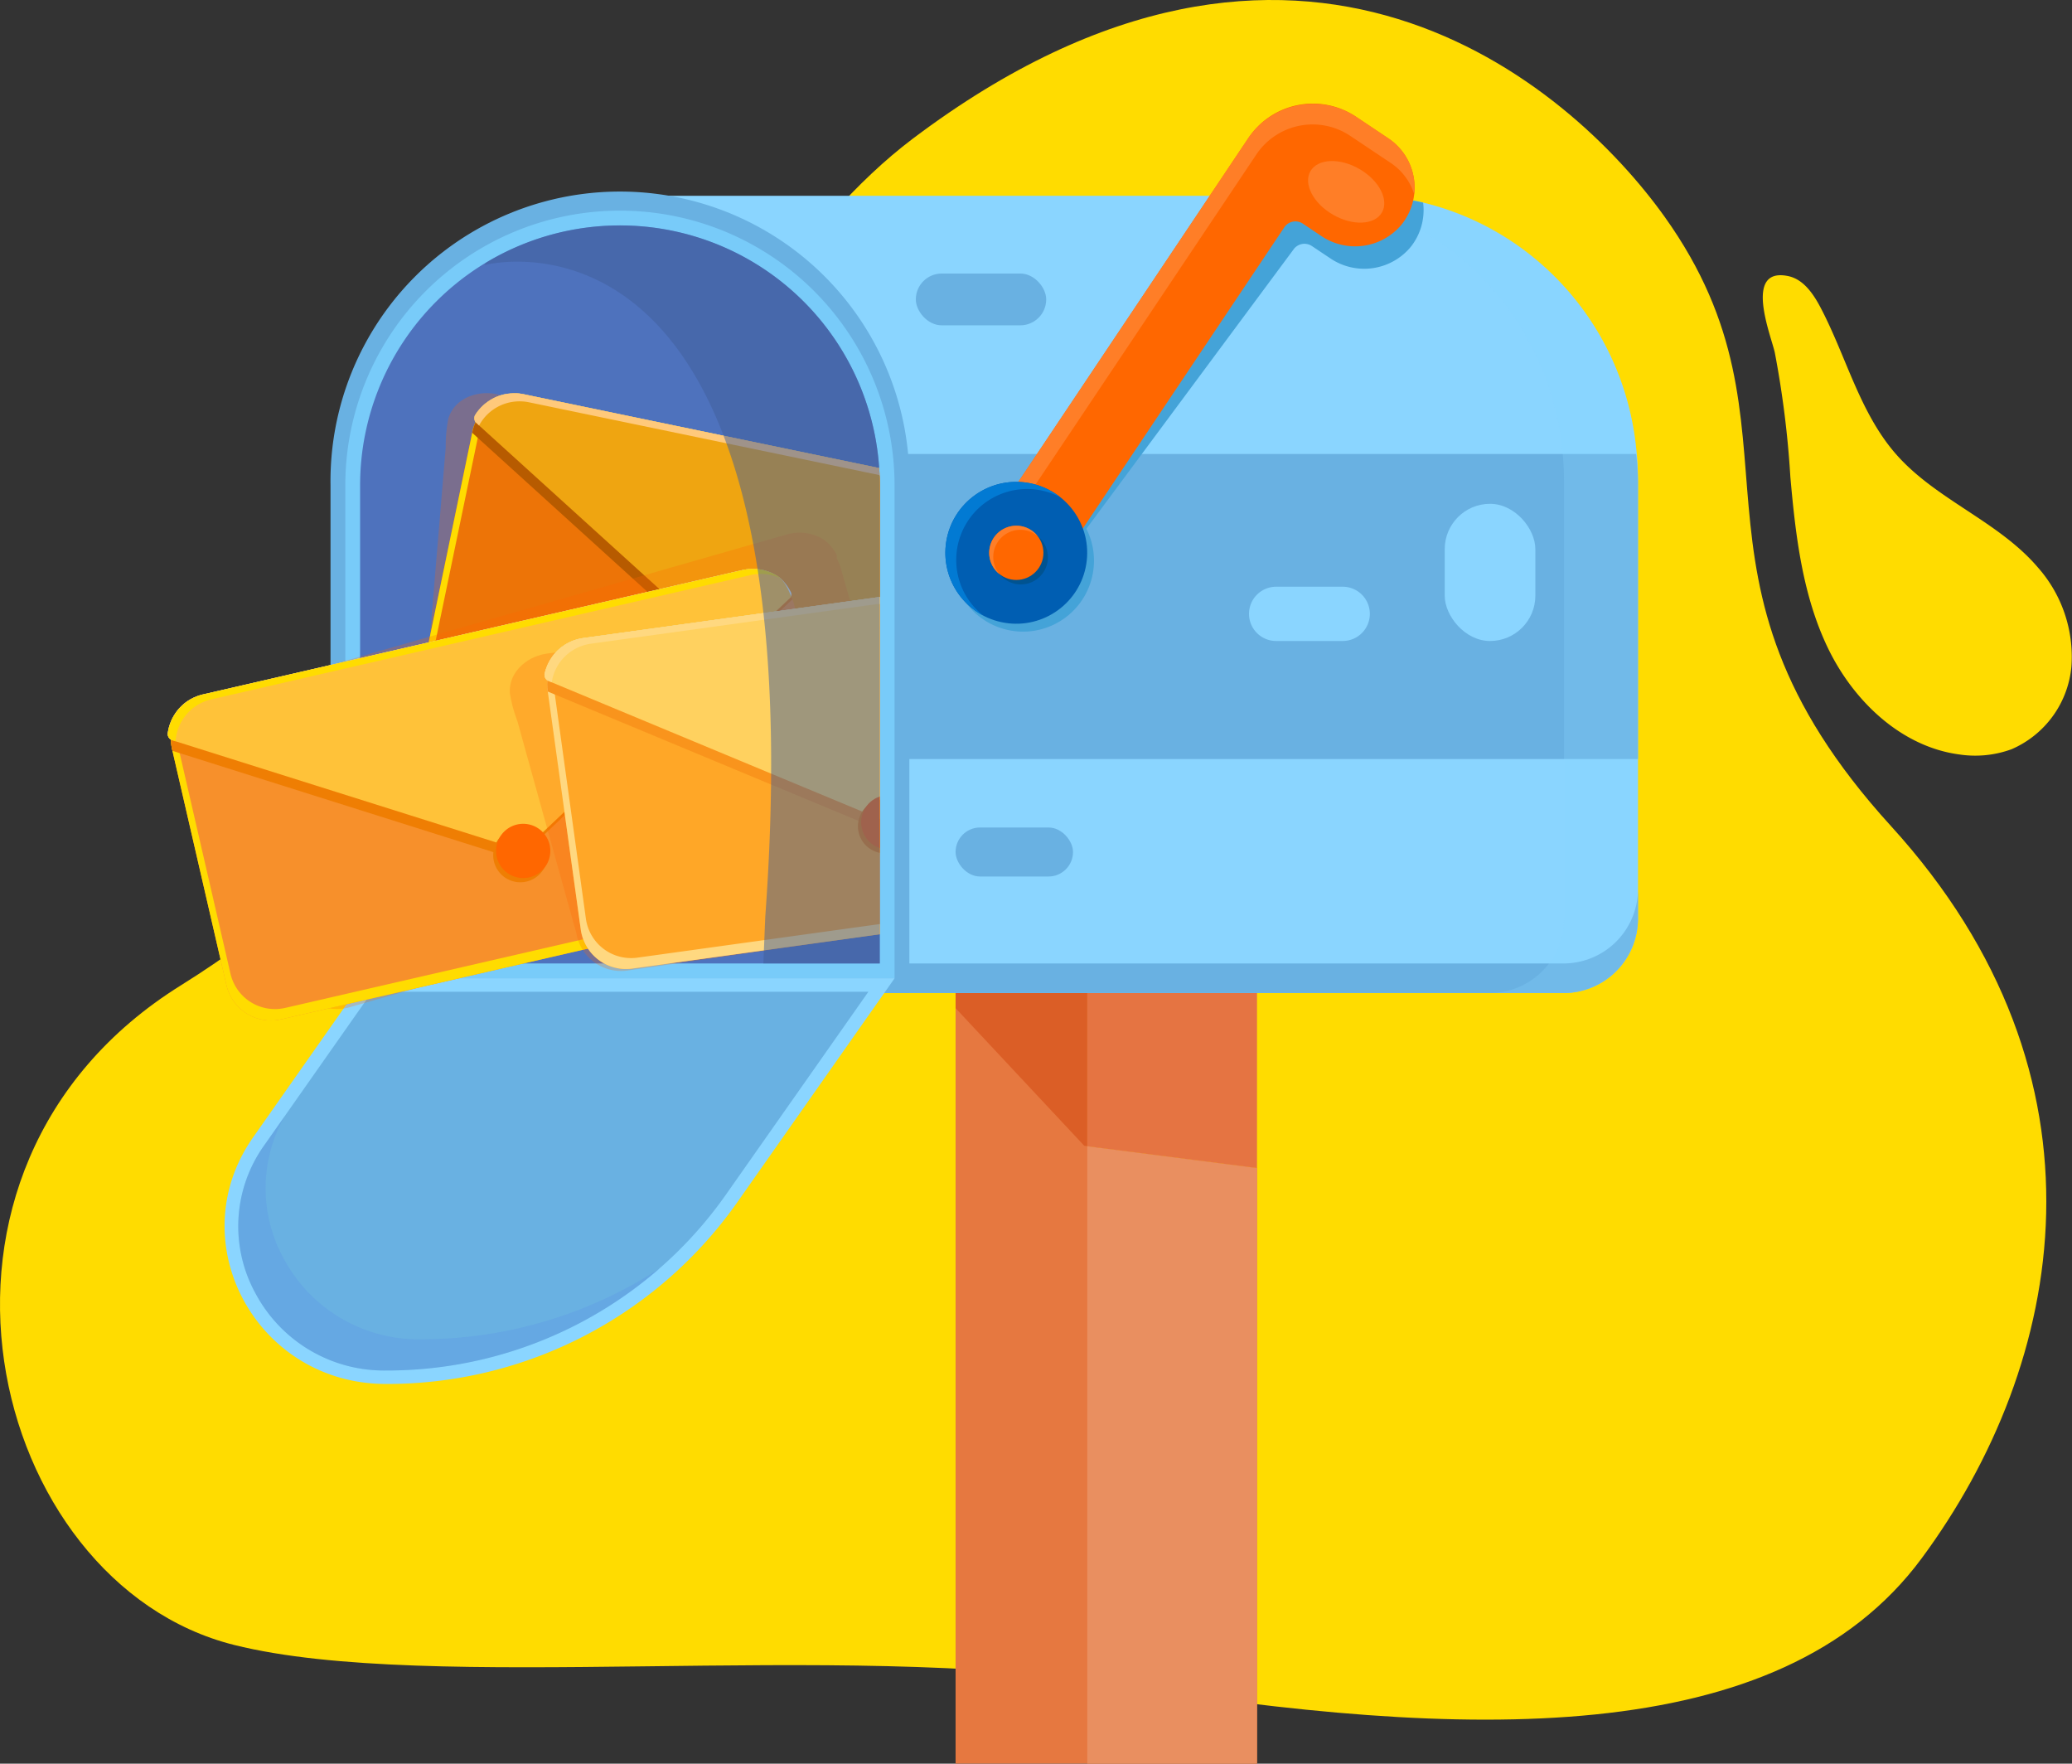 <svg xmlns="http://www.w3.org/2000/svg" xmlns:xlink="http://www.w3.org/1999/xlink" width="199.721" height="169.972" viewBox="0 0 199.721 169.972">
  <rect x="0" y="0" width="199.721" height="169.972" fill="#333333" stroke="none"/>
  <defs>
    <clipPath id="clip-path">
      <path id="Path_534" data-name="Path 534" d="M154.618,163.8v-54.06c0-13.81,36.072-26.677,49.882-26.677a25.073,25.073,0,0,1,25.045,25.045v54.06Z" transform="translate(-154.618 -83.064)" fill="none"/>
    </clipPath>
  </defs>
  <g id="Group_505" data-name="Group 505" transform="translate(-130.178 -29.286)">
    <path id="Path_489" data-name="Path 489" d="M218.18,42.637c-21.776,16.411-34.257,59-70.567,81.61-28.55,17.776-18.584,57.639,5.118,63.564,19,4.751,58.123-.5,84.842,3.771,33.667,5.387,64.1,6.464,77.839-12.12,13.857-18.748,19.123-46.326-2.963-70.567-22.306-24.482-7-37.977-21.816-58.716C281.513,37.412,255.349,14.626,218.18,42.637Z" transform="translate(0 0)" fill="#ffdc00"/>
    <g id="Group_504" data-name="Group 504" transform="translate(140.052 39.27)">
      <g id="Group_503" data-name="Group 503" transform="translate(0)">
        <g id="Group_502" data-name="Group 502">
          <path id="Path_490" data-name="Path 490" d="M387.221,264.1V321.5H358.165V234.4h12.692v27.593Z" transform="translate(-275.93 -161.516)" fill="#e67840"/>
          <path id="Path_491" data-name="Path 491" d="M405.945,304.8v57.408H389.581V302.7Z" transform="translate(-294.654 -202.22)" fill="#e98f60"/>
          <path id="Path_492" data-name="Path 492" d="M405.945,234.4v29.7l-16.364-2.1V234.4Z" transform="translate(-294.654 -161.516)" fill="#e57442"/>
          <path id="Path_493" data-name="Path 493" d="M370.857,234.4v27.593l-.29-.039-12.4-13.259V234.4Z" transform="translate(-275.93 -161.516)" fill="#db5e26"/>
          <path id="Path_494" data-name="Path 494" d="M337.167,103.492v42.03a7.179,7.179,0,0,1-7.037,7.309H212.568V103.492C212.568,88.31,224.416,76,239.035,76h71.657a25.569,25.569,0,0,1,5.764.654,27.152,27.152,0,0,1,20.538,23.7A27.6,27.6,0,0,1,337.167,103.492Z" transform="translate(-189.156 -67.114)" fill="#8ad5ff"/>
          <path id="Path_495" data-name="Path 495" d="M330.128,248.328H212.565v2.852H330.128a7.178,7.178,0,0,0,7.037-7.309v-2.852A7.178,7.178,0,0,1,330.128,248.328Z" transform="translate(-189.154 -165.462)" fill="#69b1e2"/>
          <path id="Path_496" data-name="Path 496" d="M415.013,140.6v26.382h-71.83v-29.4h71.659A26.38,26.38,0,0,1,415.013,140.6Z" transform="translate(-267.001 -103.814)" fill="#69b1e2"/>
          <path id="Path_497" data-name="Path 497" d="M471.232,100.36c-1.5-13.707-12.7-24.356-26.3-24.356H437.8c13.6,0,24.806,10.649,26.3,24.356a28.447,28.447,0,0,1,.171,3.132v42.031a7.178,7.178,0,0,1-7.038,7.309h7.13a7.178,7.178,0,0,0,7.037-7.309V103.492A28.455,28.455,0,0,0,471.232,100.36Z" transform="translate(-323.391 -67.114)" fill="#8ad5ff" opacity="0.25" style="mix-blend-mode: multiply;isolation: isolate"/>
          <circle id="Ellipse_243" data-name="Ellipse 243" cx="6.837" cy="6.837" r="6.837" transform="translate(80.522 49.148) rotate(-76.815)" fill="#44a3d8"/>
          <path id="Path_498" data-name="Path 498" d="M408.07,80.953A5.826,5.826,0,0,1,400.3,82l-1.732-1.156a1.291,1.291,0,0,0-1.793.355L373.089,113.13l-4.763-3.186L391.034,76h12.488a25.568,25.568,0,0,1,5.764.654A5.689,5.689,0,0,1,408.07,80.953Z" transform="translate(-281.986 -67.114)" fill="#44a3d8"/>
          <path id="Path_499" data-name="Path 499" d="M404.657,57.351l-3.121-2.088a7.474,7.474,0,0,0-10.369,2.056l-1.2,1.788-.991,1.482-22.8,34.076,6.371,4.262,22.078-33a1.293,1.293,0,0,1,1.793-.356l1.732,1.159a5.83,5.83,0,0,0,7.768-1.052A5.705,5.705,0,0,0,404.657,57.351Z" transform="translate(-280.708 -54)" fill="#ff6700"/>
          <path id="Path_500" data-name="Path 500" d="M389.217,63.017l.991-1.481,1.721-2.573a6.53,6.53,0,0,1,9.059-1.8l3.906,2.613a5.674,5.674,0,0,1,2.255,3.005,5.7,5.7,0,0,0-2.492-5.382l-3.046-2.038a7.565,7.565,0,0,0-10.495,2.081l-1.146,1.713-.991,1.482-22.8,34.076,1.263.845Z" transform="translate(-280.708 -54.052)" fill="#ff7e27"/>
          <circle id="Ellipse_244" data-name="Ellipse 244" cx="6.837" cy="6.837" r="6.837" transform="matrix(0.159, -0.987, 0.987, 0.159, 80.25, 48.953)" fill="#005eb2"/>
          <path id="Path_501" data-name="Path 501" d="M356.778,151.76a6.834,6.834,0,0,1,10.028-6.044,6.833,6.833,0,1,0-7.43,11.4A6.817,6.817,0,0,1,356.778,151.76Z" transform="translate(-274.48 -107.781)" fill="#027ad3"/>
          <circle id="Ellipse_245" data-name="Ellipse 245" cx="2.614" cy="2.614" r="2.614" transform="translate(85.907 41.112)" fill="#005391"/>
          <circle id="Ellipse_246" data-name="Ellipse 246" cx="2.614" cy="2.614" r="2.614" transform="translate(85.474 40.679)" fill="#ff6700"/>
          <path id="Path_502" data-name="Path 502" d="M366.575,157.7a2.613,2.613,0,0,1,4.255-2.034,2.613,2.613,0,1,0-3.675,3.675A2.6,2.6,0,0,1,366.575,157.7Z" transform="translate(-280.708 -114.009)" fill="#ff7e27"/>
          <path id="Path_503" data-name="Path 503" d="M209.035,152.832V103.9a27.9,27.9,0,1,1,55.794,0v48.931Z" transform="translate(-187.05 -67.114)" fill="#69b1e2"/>
          <path id="Rectangle_1477" data-name="Rectangle 1477" d="M26.471,0h0A26.471,26.471,0,0,1,52.942,26.471V73.976a0,0,0,0,1,0,0H0a0,0,0,0,1,0,0V26.471A26.471,26.471,0,0,1,26.471,0Z" transform="translate(23.411 10.316)" fill="#78cbf9"/>
          <path id="Path_504" data-name="Path 504" d="M266.183,108.108v46.083H216.094V108.108a25.044,25.044,0,0,1,50.089,0Z" transform="translate(-191.257 -71.323)" fill="#4e72bd"/>
          <line id="Line_1" data-name="Line 1" x2="50.088" transform="translate(24.837 82.798)" fill="#4e72bd"/>
          <path id="Path_505" data-name="Path 505" d="M197.278,262.647h51.066L233.09,284.364a41.245,41.245,0,0,1-33.775,17.381h0c-12.5,0-19.876-13.7-12.8-23.774Z" transform="translate(-171.987 -178.352)" fill="#8ad5ff"/>
          <path id="Path_506" data-name="Path 506" d="M201.261,302.363a14.027,14.027,0,0,1-12.565-7.416,13.414,13.414,0,0,1,.859-14.324l10.367-14.761h47.842l-13.824,19.683A39.9,39.9,0,0,1,201.261,302.363Z" transform="translate(-173.933 -180.268)" fill="#69b1e2"/>
          <path id="Path_507" data-name="Path 507" d="M204.587,317.045a14.712,14.712,0,0,1-13.179-7.778,14.02,14.02,0,0,1,.094-13.727l-1.946,2.771a13.414,13.414,0,0,0-.859,14.324,14.027,14.027,0,0,0,12.565,7.416,40.148,40.148,0,0,0,26.392-9.838A42.233,42.233,0,0,1,204.587,317.045Z" transform="translate(-173.933 -197.956)" fill="#598dea" opacity="0.25" style="mix-blend-mode: multiply;isolation: isolate"/>
          <g id="Group_501" data-name="Group 501" transform="translate(0 11.742)">
            <g id="Group_500" data-name="Group 500" clip-path="url(#clip-path)">
              <path id="Path_508" data-name="Path 508" d="M289.252,161.823l4.625-21.736c.02-.093.038-.18.051-.274.014-.126.022-.251.029-.377.008-.063.011-.206.011-.315a.452.452,0,0,0,.149-.366,4.394,4.394,0,0,0-.335-1.541c-.074-.135-.155-.265-.244-.4a4.037,4.037,0,0,0-.613-.711c-.115-.11-.238-.215-.363-.312a4.224,4.224,0,0,0-.715-.441,2.191,2.191,0,0,0-.285-.134,2.862,2.862,0,0,0-.331-.124,1.381,1.381,0,0,0-.157-.049,2.311,2.311,0,0,0-.3-.081l-52-11.775c-.118-.027-.238-.047-.35-.065a2.92,2.92,0,0,0-.342-.036,1.578,1.578,0,0,0-.181-.006.01.01,0,0,0-.014,0,1.453,1.453,0,0,0-.241,0,1.226,1.226,0,0,0-.235.01,1.011,1.011,0,0,0-.118.008,1.459,1.459,0,0,0-.164.019,1.578,1.578,0,0,0-.174.03c-.029,0-.053.009-.082.009-.085.023-.168.039-.253.061-.046.011-.085.023-.131.033l-.063.021c-.078.024-.157.055-.235.079l-.071.026c-.08.031-.16.068-.233.1a2.59,2.59,0,0,0-.245.126.4.4,0,0,0-.092.056,3.215,3.215,0,0,0-1.491,1.866,13.8,13.8,0,0,0-.251,2.783q-.176,2.081-.349,4.162-.2,2.454-.408,4.907t-.405,4.892q-.17,2.058-.34,4.116-.107,1.29-.213,2.579a3.937,3.937,0,0,1-.04.493,4.366,4.366,0,0,0,3.413,5.076l48.623,10.419c.118.027.231.045.343.064a2.19,2.19,0,0,0,.221.022,2.286,2.286,0,0,0,.316.023,4.25,4.25,0,0,0,.431-.007,3.145,3.145,0,0,0,.373-.041,4.349,4.349,0,0,0,1.11-.321,2.214,2.214,0,0,0,.227-.109,1.574,1.574,0,0,0,.265-.149c.084-.051.167-.1.246-.16a1.986,1.986,0,0,0,.236-.184,3.748,3.748,0,0,0,.429-.405c.057-.064.116-.134.173-.2,0-.013.011-.018.021-.03A3.862,3.862,0,0,0,289.252,161.823Z" transform="translate(-200.718 -106.91)" fill="#ff6700" opacity="0.25" style="mix-blend-mode: multiply;isolation: isolate"/>
              <g id="Group_497" data-name="Group 497" transform="translate(30.838 16.182)">
                <path id="Path_509" data-name="Path 509" d="M296.052,139.581l-4.736,22.808a4.248,4.248,0,0,1-.781,1.724c-.01.013-.018.018-.021.032-.058.068-.117.143-.175.211a3.961,3.961,0,0,1-.433.435,2.065,2.065,0,0,1-.238.2,3,3,0,0,1-.248.175,1.65,1.65,0,0,1-.267.163,2.2,2.2,0,0,1-.229.12,4.349,4.349,0,0,1-1.117.365,3.038,3.038,0,0,1-.375.053,4.044,4.044,0,0,1-.434.019,2.163,2.163,0,0,1-.317-.015,1.959,1.959,0,0,1-.222-.017c-.113-.016-.226-.032-.345-.057l-51.662-10.727a4.4,4.4,0,0,1-3.413-5.2l4.735-22.8c.02-.1.039-.189.067-.285l.01-.013a3.116,3.116,0,0,1,.227-.6c-.005-.008,0-.007,0-.014.013-.027.027-.06.04-.086a4.086,4.086,0,0,1,.415-.7c.061-.082.12-.157.187-.238s.133-.147.2-.221a4.5,4.5,0,0,1,.439-.4,4.224,4.224,0,0,1,.8-.5,4.361,4.361,0,0,1,2.819-.354l51.662,10.728a4.408,4.408,0,0,1,3.392,3.34c0,.007.006.008,0,.015a4.5,4.5,0,0,1,.1.792.575.575,0,0,1,0,.109,3.833,3.833,0,0,1-.027.657C296.091,139.393,296.073,139.484,296.052,139.581Z" transform="translate(-230.948 -123.38)" fill="#ed7407"/>
                <path id="Path_510" data-name="Path 510" d="M290.536,165.517c-.01.013-.018.018-.021.032-.058.068-.117.143-.175.211a3.959,3.959,0,0,1-.433.435,2.064,2.064,0,0,1-.238.2,3,3,0,0,1-.248.175c-.086.062-.175.109-.267.163a2.2,2.2,0,0,1-.229.12,4.348,4.348,0,0,1-1.117.365,3.041,3.041,0,0,1-.375.053,4.044,4.044,0,0,1-.434.019,2.165,2.165,0,0,1-.317-.015,1.959,1.959,0,0,1-.222-.017c-.113-.016-.226-.032-.345-.057l-51.662-10.727a4.4,4.4,0,0,1-3.413-5.2l4.735-22.8c.02-.1.039-.189.067-.285l.01-.013a3.116,3.116,0,0,1,.227-.6c-.005-.008,0-.007,0-.014.013-.027.027-.06.04-.086a4.086,4.086,0,0,1,.415-.7c.061-.082.12-.157.187-.238s.133-.147.2-.221a4.5,4.5,0,0,1,.439-.4c0,.007-.01.013-.013.027a4.093,4.093,0,0,0-.415.7,3.688,3.688,0,0,0-.269.7l-.01.013a2.057,2.057,0,0,0-.049.2l-4.752,22.885a4.4,4.4,0,0,0,3.413,5.2l51.662,10.728A4.386,4.386,0,0,0,290.536,165.517Z" transform="translate(-230.948 -124.784)" fill="#ffdc00"/>
                <path id="Path_511" data-name="Path 511" d="M303.693,137.92a.5.5,0,0,1-.343.512l-.53.18L272.3,148.974l-.454.154-2.021.687-1.936-1.757-.074-.066-23.906-21.684-.1-.095-.257-.236a.478.478,0,0,1-.076-.088c-.013-.01-.017-.025-.029-.035a.627.627,0,0,1-.084-.248c0-.019-.006-.037-.008-.056a.623.623,0,0,1,.03-.226c0-.014,0-.029.006-.042a.627.627,0,0,1,.057-.1c.01-.013.013-.027.021-.032.052-.077.1-.153.155-.223a.27.27,0,0,1,.051-.07c.059-.075.119-.15.185-.224s.142-.16.216-.232a.006.006,0,0,1,.008-.005c.075-.079.155-.15.236-.221a1.931,1.931,0,0,1,.191-.15,2.961,2.961,0,0,1,.349-.241.4.4,0,0,1,.092-.061,2.592,2.592,0,0,1,.247-.138c.073-.036.154-.077.234-.112l.071-.029c.079-.027.158-.062.237-.089l.063-.023c.046-.012.086-.026.132-.038.086-.026.17-.045.255-.071.03,0,.053-.01.083-.012a1.551,1.551,0,0,1,.175-.036,1.421,1.421,0,0,1,.165-.024,1.079,1.079,0,0,1,.119-.012,1.237,1.237,0,0,1,.237-.017,1.431,1.431,0,0,1,.242-.008.01.01,0,0,1,.014,0,1.6,1.6,0,0,1,.182,0,2.774,2.774,0,0,1,.344.028c.113.016.233.034.352.059l52.248,10.849a2.241,2.241,0,0,1,.3.076,1.2,1.2,0,0,1,.158.048,2.73,2.73,0,0,1,.332.12,2.166,2.166,0,0,1,.286.132,4.037,4.037,0,0,1,.717.44,4.733,4.733,0,0,1,.364.316,3.986,3.986,0,0,1,.614.725c.089.135.17.268.243.407A4.643,4.643,0,0,1,303.693,137.92Z" transform="translate(-238.342 -123.116)" fill="#dbeff6"/>
                <path id="Path_512" data-name="Path 512" d="M303.22,139.453l-31.151,10.579-.454.153-2.938,1-1.612-1.463-.2-.181-23.487-21.313-.539-.49.025-.119c.02-.1.039-.189.067-.285l.01-.013a3.116,3.116,0,0,1,.227-.6c-.005-.008,0-.007,0-.014.013-.027.027-.06.04-.086a4.086,4.086,0,0,1,.415-.7c.061-.082.12-.157.187-.238s.133-.147.2-.221a4.5,4.5,0,0,1,.439-.4,4.223,4.223,0,0,1,.8-.5,4.526,4.526,0,0,1,1.707.02L299.2,135.428a4.428,4.428,0,0,1,3.219,2.7c0,.007.006.008,0,.015a4.515,4.515,0,0,1,.1.792c.01.162.725-.087.713.078C303.234,139.109,303.232,139.361,303.22,139.453Z" transform="translate(-238.033 -123.934)" fill="#b75b00"/>
                <path id="Path_513" data-name="Path 513" d="M303.521,138.373l-.705.24L272.3,148.974l-.454.154-2.021.687-1.936-1.757-.074-.066-23.906-21.684-.1-.095-.257-.236a.478.478,0,0,1-.076-.088c-.013-.01-.017-.025-.029-.035a.633.633,0,0,1,0-.67c.01-.013.013-.027.021-.032.052-.077.1-.153.155-.223a.27.27,0,0,1,.051-.07c.059-.075.119-.15.185-.224s.142-.16.216-.232a.006.006,0,0,1,.008-.005c.075-.079.155-.15.236-.221a1.93,1.93,0,0,1,.191-.15,4.1,4.1,0,0,1,.349-.241c.1-.059.191-.113.289-.166s.2-.1.3-.142.206-.081.308-.118.212-.073.32-.1c.062-.017.13-.031.2-.046a1.551,1.551,0,0,1,.175-.036c.082-.012.165-.024.246-.029.015,0,.024-.01.038-.007a1.237,1.237,0,0,1,.237-.017,1.431,1.431,0,0,1,.242-.008.01.01,0,0,1,.014,0,1.6,1.6,0,0,1,.182,0,2.774,2.774,0,0,1,.344.028c.113.016.233.034.352.059l52.248,10.849a2.24,2.24,0,0,1,.3.076,1.2,1.2,0,0,1,.158.048,2.73,2.73,0,0,1,.332.12,2.166,2.166,0,0,1,.286.132,4.038,4.038,0,0,1,.717.44,4.733,4.733,0,0,1,.364.316,3.987,3.987,0,0,1,.614.725c.089.135.17.268.243.407A4.934,4.934,0,0,1,303.521,138.373Z" transform="translate(-238.337 -123.116)" fill="#efa511"/>
                <path id="Path_514" data-name="Path 514" d="M303.362,136.322a4.132,4.132,0,0,0-.967-.849,4.338,4.338,0,0,0-1.54-.647l-52.248-10.85a4.169,4.169,0,0,0-.732-.086,4.422,4.422,0,0,0-3.874,2c-.065.1-.131.213-.191.324l-.257-.236-.079-.075c-.005-.008,0-.007,0-.014s-.017-.025-.029-.035a.627.627,0,0,1-.084-.248c0-.019-.006-.037-.008-.056a.623.623,0,0,1,.03-.226c0-.014,0-.029.006-.042a.627.627,0,0,1,.057-.1c.01-.013.013-.027.021-.032.052-.077.1-.153.155-.223a.27.27,0,0,1,.051-.07c.059-.075.119-.15.185-.224s.142-.16.216-.232a.006.006,0,0,1,.008-.005c.075-.079.155-.15.236-.221a1.931,1.931,0,0,1,.191-.15,2.961,2.961,0,0,1,.349-.241.4.4,0,0,1,.092-.061c.066-.038.132-.075.2-.105a.256.256,0,0,1,.05-.033c.073-.036.154-.077.234-.112l.014,0c.018-.018.04-.021.057-.032.079-.027.158-.062.237-.089l.014,0c.017-.011.032-.015.049-.026.046-.012.086-.026.132-.038l.139-.037c.039-.014.077-.021.116-.034s.053-.01.083-.012a1.551,1.551,0,0,1,.175-.036,1.421,1.421,0,0,1,.165-.024.427.427,0,0,1,.081,0c.015,0,.024-.01.038-.007a1.237,1.237,0,0,1,.237-.017,1.431,1.431,0,0,1,.242-.008.01.01,0,0,1,.014,0,1.6,1.6,0,0,1,.182,0,2.774,2.774,0,0,1,.344.028c.113.016.233.034.352.059l52.248,10.849a2.241,2.241,0,0,1,.3.076,1.2,1.2,0,0,1,.158.048,2.73,2.73,0,0,1,.332.12,2.166,2.166,0,0,1,.286.132,4.037,4.037,0,0,1,.717.44,4.733,4.733,0,0,1,.364.316,4.238,4.238,0,0,1,.614.725C303.207,136.049,303.289,136.183,303.362,136.322Z" transform="translate(-238.342 -123.116)" fill="#ffc97b"/>
                <path id="Path_515" data-name="Path 515" d="M306.545,186.506a2.614,2.614,0,1,1-2.028-3.091A2.614,2.614,0,0,1,306.545,186.506Z" transform="translate(-272.919 -159.021)" fill="#ef7e03"/>
                <path id="Path_516" data-name="Path 516" d="M307.586,185.877a2.614,2.614,0,1,1-2.028-3.091A2.614,2.614,0,0,1,307.586,185.877Z" transform="translate(-273.54 -158.646)" fill="#ff6700"/>
              </g>
              <path id="Path_517" data-name="Path 517" d="M249.088,182.147l-6.408-22.4c-.027-.1-.053-.185-.087-.279q-.073-.184-.158-.361l0,0c-.023-.063-.09-.2-.142-.3a.5.5,0,0,0-.046-.413,4.64,4.64,0,0,0-1.036-1.261c-.129-.089-.264-.169-.4-.248a4,4,0,0,0-.88-.356c-.154-.045-.313-.081-.469-.11a4.055,4.055,0,0,0-.839-.057,2.185,2.185,0,0,0-.315.016,2.8,2.8,0,0,0-.349.048,1.266,1.266,0,0,0-.162.032,2.2,2.2,0,0,0-.3.071l-51.3,14.68c-.117.034-.231.074-.339.112a2.819,2.819,0,0,0-.317.135,1.569,1.569,0,0,0-.162.083.01.01,0,0,0-.014,0,1.4,1.4,0,0,0-.21.12,1.169,1.169,0,0,0-.2.124,1.044,1.044,0,0,0-.1.065,1.376,1.376,0,0,0-.135.1,1.773,1.773,0,0,0-.138.114c-.025.015-.042.034-.067.049-.063.063-.129.118-.193.181-.036.032-.064.063-.1.1-.017.019-.028.03-.045.05-.057.061-.112.128-.168.189l-.05.059c-.055.067-.107.142-.156.208a2.6,2.6,0,0,0-.155.237.4.4,0,0,0-.054.1,2.905,2.905,0,0,0-.2.375,1.979,1.979,0,0,0-.1.221c-.038.1-.076.2-.106.3a.007.007,0,0,0,0,.009c-.031.1-.061.2-.083.306s-.042.19-.059.284a.272.272,0,0,0-.013.085c-.013.085-.023.177-.034.269,0,.009,0,.023,0,.038a.625.625,0,0,0,0,.113c0,.014.012.026.015.04h0c.023.137,6.9,23.8,6.9,23.8a4.4,4.4,0,0,0,5.44,3.02l50.728-14.515c.117-.033.224-.072.332-.109a2.083,2.083,0,0,0,.2-.088,2.229,2.229,0,0,0,.288-.134,4.083,4.083,0,0,0,.375-.219,3.075,3.075,0,0,0,.307-.221,4.359,4.359,0,0,0,.82-.843,2.208,2.208,0,0,0,.147-.213,1.661,1.661,0,0,0,.161-.269,3.017,3.017,0,0,0,.138-.269,2.067,2.067,0,0,0,.118-.286,3.951,3.951,0,0,0,.181-.586c.02-.087.037-.181.057-.269a.079.079,0,0,1,0-.038A4.251,4.251,0,0,0,249.088,182.147Z" transform="translate(-171.522 -126.75)" fill="#ff6700" opacity="0.25" style="mix-blend-mode: multiply;isolation: isolate"/>
              <g id="Group_498" data-name="Group 498" transform="translate(6.283 33.096)">
                <path id="Path_518" data-name="Path 518" d="M231.081,168.855l5.231,22.7a4.252,4.252,0,0,1,.012,1.892.072.072,0,0,0-.006.038c-.024.086-.046.179-.071.265a3.892,3.892,0,0,1-.211.575,2.05,2.05,0,0,1-.133.28c-.045.091-.1.177-.152.262a1.625,1.625,0,0,1-.175.26,2.3,2.3,0,0,1-.158.2,4.359,4.359,0,0,1-.863.8,2.954,2.954,0,0,1-.318.205,3.988,3.988,0,0,1-.386.2,2.244,2.244,0,0,1-.295.119,1.982,1.982,0,0,1-.209.077c-.109.033-.219.065-.337.093L181.6,208.671a4.4,4.4,0,0,1-5.275-3.3l-5.229-22.693c-.023-.1-.043-.187-.059-.286l0-.015a3.082,3.082,0,0,1-.045-.641c-.008-.005,0-.007,0-.014,0-.03,0-.066,0-.095a4.1,4.1,0,0,1,.084-.81c.021-.1.044-.193.071-.294s.059-.189.088-.284a4.57,4.57,0,0,1,.233-.544,4.212,4.212,0,0,1,.513-.791,4.36,4.36,0,0,1,2.413-1.5l51.416-11.848a4.41,4.41,0,0,1,4.478,1.617c0,.007.008.006.01.013a4.509,4.509,0,0,1,.42.679.575.575,0,0,1,.045.1,3.861,3.861,0,0,1,.25.608C231.038,168.668,231.059,168.758,231.081,168.855Z" transform="translate(-170.656 -165.257)" fill="#f7902b"/>
                <path id="Path_519" data-name="Path 519" d="M236.324,214.473a.072.072,0,0,0-.006.038c-.024.086-.046.179-.071.265a3.892,3.892,0,0,1-.211.575,2.048,2.048,0,0,1-.133.28c-.045.091-.1.177-.152.262s-.114.173-.175.26a2.294,2.294,0,0,1-.158.2,4.359,4.359,0,0,1-.863.8,2.956,2.956,0,0,1-.318.205,3.981,3.981,0,0,1-.386.2,2.242,2.242,0,0,1-.295.119,1.982,1.982,0,0,1-.209.077c-.109.033-.219.065-.337.093L181.6,229.7a4.4,4.4,0,0,1-5.275-3.3L171.091,203.7c-.023-.1-.043-.187-.059-.286l0-.015a3.082,3.082,0,0,1-.045-.641c-.008-.005,0-.007,0-.014,0-.03,0-.066,0-.095a4.1,4.1,0,0,1,.084-.81c.021-.1.044-.193.071-.294s.059-.189.088-.284a4.567,4.567,0,0,1,.233-.544c0,.007,0,.015,0,.029a4.1,4.1,0,0,0-.084.81,3.669,3.669,0,0,0,.048.75l0,.015a1.918,1.918,0,0,0,.04.2l5.248,22.776a4.4,4.4,0,0,0,5.275,3.3L233.4,216.755A4.387,4.387,0,0,0,236.324,214.473Z" transform="translate(-170.656 -186.283)" fill="#ffdc00"/>
                <path id="Path_520" data-name="Path 520" d="M230.234,167.209a.5.5,0,0,1-.1.609l-.406.385-23.392,22.169-.348.329-1.549,1.469-2.494-.787-.095-.029-30.781-9.707-.134-.042-.332-.107a.445.445,0,0,1-.106-.048c-.015,0-.026-.016-.041-.02a.623.623,0,0,1-.18-.191c-.01-.016-.021-.03-.03-.047a.628.628,0,0,1-.067-.218c0-.015-.011-.026-.013-.041a.637.637,0,0,1,.011-.112c0-.015,0-.029.006-.038.016-.091.031-.183.048-.267a.264.264,0,0,1,.017-.084c.023-.093.045-.186.074-.281s.063-.2.1-.3a.007.007,0,0,1,.005-.009c.035-.1.078-.2.122-.3a1.905,1.905,0,0,1,.111-.216,2.891,2.891,0,0,1,.216-.364.412.412,0,0,1,.059-.094,2.687,2.687,0,0,1,.167-.229c.051-.063.108-.135.166-.2l.053-.056c.06-.058.118-.122.178-.18.017-.019.03-.029.047-.047.037-.031.067-.059.1-.09.067-.059.135-.111.2-.171.026-.013.044-.032.07-.045a1.624,1.624,0,0,1,.144-.106,1.38,1.38,0,0,1,.14-.091,1.017,1.017,0,0,1,.1-.06,1.187,1.187,0,0,1,.208-.114,1.424,1.424,0,0,1,.217-.108.01.01,0,0,1,.014,0,1.551,1.551,0,0,1,.166-.075,2.864,2.864,0,0,1,.324-.119c.109-.032.226-.067.344-.094l52-11.983a2.236,2.236,0,0,1,.3-.055,1.288,1.288,0,0,1,.163-.023,2.769,2.769,0,0,1,.351-.029,2.153,2.153,0,0,1,.315,0,4.031,4.031,0,0,1,.835.1c.155.038.311.082.463.135a3.994,3.994,0,0,1,.861.4c.137.086.267.173.391.268A4.644,4.644,0,0,1,230.234,167.209Z" transform="translate(-170.169 -164.984)" fill="#dbeff6"/>
                <path id="Path_521" data-name="Path 521" d="M230.871,169.187l-23.877,22.631-.349.329-2.252,2.136-2.075-.656-.26-.079L171.813,184l-.695-.221-.027-.118c-.023-.1-.043-.187-.059-.286l0-.015a3.082,3.082,0,0,1-.045-.641c-.008-.005,0-.007,0-.014,0-.029,0-.066,0-.095a4.1,4.1,0,0,1,.084-.81c.021-.1.044-.193.071-.294s.059-.189.088-.284a4.567,4.567,0,0,1,.233-.544,4.211,4.211,0,0,1,.513-.791,4.528,4.528,0,0,1,1.559-.7l52-11.983a4.428,4.428,0,0,1,4.053,1.108c0,.007.008.005.01.012a4.459,4.459,0,0,1,.42.679c.077.143.622-.383.68-.227C230.74,168.868,230.844,169.1,230.871,169.187Z" transform="translate(-170.656 -166.243)" fill="#ef7e03"/>
                <path id="Path_522" data-name="Path 522" d="M230.279,167.69l-.541.512-23.392,22.169L206,190.7l-1.549,1.469-2.494-.787-.095-.029-30.781-9.707-.134-.042-.332-.107a.445.445,0,0,1-.106-.048c-.015,0-.026-.016-.041-.02a.632.632,0,0,1-.279-.609c0-.015,0-.029.006-.038.016-.091.031-.183.048-.267a.264.264,0,0,1,.017-.084c.023-.093.045-.186.074-.281s.063-.2.1-.3a.007.007,0,0,1,.005-.009c.035-.1.078-.2.122-.3a1.905,1.905,0,0,1,.111-.216,3.88,3.88,0,0,1,.216-.364c.066-.1.126-.183.194-.271s.136-.171.212-.254.154-.16.231-.236.162-.154.248-.225c.049-.04.105-.083.161-.125a1.628,1.628,0,0,1,.144-.106c.07-.046.14-.091.212-.129.013-.01.018-.019.032-.022a1.187,1.187,0,0,1,.208-.114,1.425,1.425,0,0,1,.217-.108.01.01,0,0,1,.014,0,1.55,1.55,0,0,1,.166-.075,2.867,2.867,0,0,1,.324-.119c.109-.032.226-.067.344-.094l52-11.983a2.235,2.235,0,0,1,.3-.055,1.287,1.287,0,0,1,.163-.023,2.768,2.768,0,0,1,.351-.029,2.153,2.153,0,0,1,.315,0,4.031,4.031,0,0,1,.835.1c.155.038.311.082.463.135a3.993,3.993,0,0,1,.861.4c.137.086.267.173.391.268A4.93,4.93,0,0,1,230.279,167.69Z" transform="translate(-170.177 -164.984)" fill="#ffc239"/>
                <path id="Path_523" data-name="Path 523" d="M229.265,165.895a4.128,4.128,0,0,0-1.233-.367,4.346,4.346,0,0,0-1.67.055l-52,11.983a4.152,4.152,0,0,0-.7.227,4.421,4.421,0,0,0-2.684,3.436c-.016.121-.031.248-.038.374l-.332-.107-.1-.035c-.008-.005,0-.007,0-.014s-.026-.016-.041-.02a.623.623,0,0,1-.18-.191c-.01-.016-.021-.03-.03-.047a.628.628,0,0,1-.067-.218c0-.015-.011-.026-.013-.041a.637.637,0,0,1,.011-.112c0-.015,0-.029.006-.038.016-.091.031-.183.048-.267a.264.264,0,0,1,.017-.084c.023-.093.045-.186.074-.281s.063-.2.1-.3a.007.007,0,0,1,.005-.009c.035-.1.078-.2.122-.3a1.905,1.905,0,0,1,.111-.216,2.891,2.891,0,0,1,.216-.364.412.412,0,0,1,.059-.094c.044-.061.089-.123.135-.177a.243.243,0,0,1,.032-.051c.051-.063.108-.135.166-.2l.014,0c.009-.024.028-.036.039-.053.06-.058.118-.122.178-.18l.014,0c.01-.017.023-.027.034-.044.037-.031.067-.059.1-.09l.111-.091c.03-.029.061-.051.091-.08.026-.013.044-.032.07-.045a1.624,1.624,0,0,1,.144-.106,1.38,1.38,0,0,1,.14-.091.457.457,0,0,1,.072-.038c.013-.01.018-.019.032-.022a1.187,1.187,0,0,1,.208-.114,1.424,1.424,0,0,1,.217-.108.01.01,0,0,1,.014,0,1.551,1.551,0,0,1,.166-.075,2.864,2.864,0,0,1,.324-.119c.109-.032.226-.067.344-.094l52-11.983a2.236,2.236,0,0,1,.3-.055,1.288,1.288,0,0,1,.163-.023,2.769,2.769,0,0,1,.351-.029,2.153,2.153,0,0,1,.315,0,4.031,4.031,0,0,1,.835.1c.155.038.311.082.463.135a4.236,4.236,0,0,1,.861.4C229.011,165.712,229.14,165.8,229.265,165.895Z" transform="translate(-170.169 -164.984)" fill="#ffdc00"/>
                <path id="Path_524" data-name="Path 524" d="M253.009,228.837a2.614,2.614,0,1,1-3.135-1.961A2.615,2.615,0,0,1,253.009,228.837Z" transform="translate(-216.464 -201.831)" fill="#ef7e03"/>
                <path id="Path_525" data-name="Path 525" d="M253.692,227.831a2.614,2.614,0,1,1-3.135-1.961A2.615,2.615,0,0,1,253.692,227.831Z" transform="translate(-216.871 -201.232)" fill="#ff6700"/>
              </g>
              <path id="Path_526" data-name="Path 526" d="M316.165,193.579l-3.2-21.992c-.014-.094-.026-.182-.047-.275-.03-.122-.066-.243-.1-.363-.015-.063-.061-.2-.1-.3a.451.451,0,0,0,.013-.4,4.392,4.392,0,0,0-.849-1.329c-.116-.1-.237-.2-.366-.288a4.029,4.029,0,0,0-.822-.454c-.146-.063-.3-.118-.449-.167a4.213,4.213,0,0,0-.823-.166,2.212,2.212,0,0,0-.314-.027,2.929,2.929,0,0,0-.353,0,1.305,1.305,0,0,0-.164.008,2.333,2.333,0,0,0-.306.027l-52.857,6.981c-.12.016-.239.038-.352.06a2.776,2.776,0,0,0-.333.085,1.575,1.575,0,0,0-.172.057.01.01,0,0,0-.014,0,1.466,1.466,0,0,0-.225.084,1.262,1.262,0,0,0-.217.09,1.128,1.128,0,0,0-.108.049,1.4,1.4,0,0,0-.147.074,1.582,1.582,0,0,0-.153.088c-.027.01-.046.027-.074.037-.072.051-.145.095-.217.145-.04.026-.072.051-.112.076l-.051.041c-.065.05-.128.106-.194.156l-.057.049c-.064.056-.127.12-.183.175a2.525,2.525,0,0,0-.187.2.4.4,0,0,0-.067.084,3.214,3.214,0,0,0-.751,2.268,13.768,13.768,0,0,0,.729,2.7q.556,2.013,1.115,4.025.659,2.373,1.318,4.745t1.316,4.729q.553,1.989,1.108,3.978l.694,2.493a4.036,4.036,0,0,1,.133.477,4.366,4.366,0,0,0,4.962,3.578l49.22-7.082c.12-.016.232-.037.344-.059a2.191,2.191,0,0,0,.215-.056,2.365,2.365,0,0,0,.3-.088,4.175,4.175,0,0,0,.4-.156,2.98,2.98,0,0,0,.335-.168,4.325,4.325,0,0,0,.93-.686,2.044,2.044,0,0,0,.175-.181,1.6,1.6,0,0,0,.2-.232,2.921,2.921,0,0,0,.175-.236,1.951,1.951,0,0,0,.158-.254,3.689,3.689,0,0,0,.261-.529c.032-.08.062-.166.094-.246,0-.013,0-.021.009-.036A3.87,3.87,0,0,0,316.165,193.579Z" transform="translate(-212.543 -133.576)" fill="#ff6700" opacity="0.25" style="mix-blend-mode: multiply;isolation: isolate"/>
              <g id="Group_499" data-name="Group 499" transform="translate(42.607 32.39)">
                <path id="Path_527" data-name="Path 527" d="M321.749,167.429l3.2,23.074a4.245,4.245,0,0,1-.156,1.886.073.073,0,0,0-.009.037c-.031.084-.062.174-.094.258a4.006,4.006,0,0,1-.262.555,2.006,2.006,0,0,1-.157.266c-.053.086-.114.167-.174.248a1.672,1.672,0,0,1-.2.243,2.28,2.28,0,0,1-.175.19,4.349,4.349,0,0,1-.93.719,3.071,3.071,0,0,1-.335.176,4,4,0,0,1-.4.164,2.2,2.2,0,0,1-.3.093,1.983,1.983,0,0,1-.215.059c-.112.023-.224.046-.344.062L268.927,202.7a4.4,4.4,0,0,1-4.962-3.754l-3.2-23.067c-.014-.1-.026-.191-.033-.29l.005-.015a3.124,3.124,0,0,1,.012-.642c-.008-.006,0-.007,0-.014,0-.029.006-.066.008-.095a4.077,4.077,0,0,1,.156-.8c.029-.1.06-.189.1-.287s.075-.183.113-.275a4.593,4.593,0,0,1,.281-.521,4.192,4.192,0,0,1,.581-.743,4.359,4.359,0,0,1,2.536-1.28l52.264-7.242a4.407,4.407,0,0,1,4.316,2.008c0,.007.008.006.009.013a4.48,4.48,0,0,1,.358.713.587.587,0,0,1,.036.1,3.836,3.836,0,0,1,.2.628C321.722,167.239,321.735,167.33,321.749,167.429Z" transform="translate(-260.467 -163.473)" fill="#ffa727"/>
                <path id="Path_528" data-name="Path 528" d="M324.79,206.12a.073.073,0,0,0-.009.037c-.031.084-.062.174-.094.258a4.005,4.005,0,0,1-.262.555,2.005,2.005,0,0,1-.157.266c-.053.086-.114.167-.174.248s-.129.162-.2.243a2.28,2.28,0,0,1-.175.19,4.349,4.349,0,0,1-.93.719,3.071,3.071,0,0,1-.335.176,4,4,0,0,1-.4.164,2.2,2.2,0,0,1-.3.093,1.983,1.983,0,0,1-.215.059c-.112.023-.224.046-.344.062l-52.264,7.243a4.4,4.4,0,0,1-4.962-3.754l-3.2-23.067c-.014-.1-.026-.191-.033-.29l.005-.015a3.124,3.124,0,0,1,.012-.642c-.008-.006,0-.007,0-.014,0-.03.006-.066.008-.095a4.077,4.077,0,0,1,.156-.8c.029-.1.06-.189.1-.287s.075-.183.113-.275a4.594,4.594,0,0,1,.281-.521c0,.007-.005.015,0,.029a4.082,4.082,0,0,0-.156.8,3.638,3.638,0,0,0-.018.751l-.005.015a1.951,1.951,0,0,0,.021.206l3.208,23.152a4.4,4.4,0,0,0,4.962,3.754l52.264-7.243A4.387,4.387,0,0,0,324.79,206.12Z" transform="translate(-260.467 -177.203)" fill="#ffd880"/>
                <path id="Path_529" data-name="Path 529" d="M321.124,165.793a.5.5,0,0,1-.151.6l-.438.347-25.265,20.007-.376.3-1.673,1.326-2.414-1-.092-.038-29.8-12.4-.13-.054-.321-.135a.458.458,0,0,1-.1-.058c-.015-.005-.024-.018-.039-.023a.623.623,0,0,1-.162-.206c-.009-.017-.019-.032-.026-.05a.626.626,0,0,1-.048-.223c0-.015-.009-.027-.009-.042a.6.6,0,0,1,.021-.111c.005-.015,0-.029.009-.038.023-.089.047-.179.072-.262a.273.273,0,0,1,.025-.082c.031-.09.061-.181.1-.273s.08-.2.125-.291a.007.007,0,0,1,.006-.008c.044-.1.1-.193.147-.286a1.919,1.919,0,0,1,.13-.205,2.933,2.933,0,0,1,.247-.344.408.408,0,0,1,.067-.088,2.66,2.66,0,0,1,.187-.213c.057-.059.119-.124.183-.184l.058-.051c.065-.052.128-.111.193-.164.019-.017.033-.026.052-.043.04-.027.072-.053.112-.08.071-.053.144-.1.216-.152.027-.011.046-.028.074-.039a1.635,1.635,0,0,1,.153-.093,1.336,1.336,0,0,1,.147-.078,1.051,1.051,0,0,1,.108-.051,1.2,1.2,0,0,1,.217-.095,1.374,1.374,0,0,1,.225-.089.01.01,0,0,1,.014,0,1.629,1.629,0,0,1,.171-.06,2.823,2.823,0,0,1,.333-.089c.112-.023.231-.046.351-.063l52.858-7.325a2.206,2.206,0,0,1,.306-.028,1.3,1.3,0,0,1,.164-.008,2.781,2.781,0,0,1,.353,0,2.153,2.153,0,0,1,.314.029,4.032,4.032,0,0,1,.823.174c.151.051.3.109.449.175a4,4,0,0,1,.822.476c.128.1.25.2.366.3A4.638,4.638,0,0,1,321.124,165.793Z" transform="translate(-260.078 -163.236)" fill="#dbeff6"/>
                <path id="Path_530" data-name="Path 530" d="M321.6,167.707l-25.79,20.425-.376.3L293,190.357l-2.009-.837-.252-.1-29.28-12.189-.673-.281-.017-.12c-.014-.1-.026-.191-.033-.29l.005-.015a3.124,3.124,0,0,1,.012-.642c-.008-.006,0-.007,0-.014,0-.029.006-.066.008-.095a4.077,4.077,0,0,1,.156-.8c.029-.1.06-.189.1-.287s.075-.183.113-.275a4.592,4.592,0,0,1,.281-.521,4.192,4.192,0,0,1,.581-.743,4.523,4.523,0,0,1,1.614-.555l52.858-7.325a4.427,4.427,0,0,1,3.939,1.463c0,.007.008.006.009.013a4.424,4.424,0,0,1,.358.713c.064.149.654-.326.7-.166C321.5,167.378,321.578,167.616,321.6,167.707Z" transform="translate(-260.467 -164.421)" fill="#f9941c"/>
                <path id="Path_531" data-name="Path 531" d="M321.126,166.276l-.584.463-25.265,20.007-.376.3-1.673,1.326-2.414-1-.092-.038-29.8-12.4-.13-.054-.321-.135a.458.458,0,0,1-.1-.058c-.015-.005-.024-.018-.039-.023a.633.633,0,0,1-.224-.631c.005-.015,0-.029.009-.038.023-.089.047-.179.072-.262a.272.272,0,0,1,.025-.082c.031-.09.061-.181.1-.273s.08-.2.125-.291a.007.007,0,0,1,.006-.008c.044-.1.1-.193.147-.286a1.914,1.914,0,0,1,.13-.205,3.989,3.989,0,0,1,.247-.344c.074-.09.142-.171.217-.253s.151-.158.234-.234.167-.145.251-.215.175-.14.267-.2c.053-.036.112-.073.172-.11a1.64,1.64,0,0,1,.153-.093c.074-.039.147-.078.222-.11.013-.009.019-.017.033-.019a1.2,1.2,0,0,1,.217-.095,1.375,1.375,0,0,1,.225-.089.01.01,0,0,1,.014,0,1.626,1.626,0,0,1,.171-.06,2.825,2.825,0,0,1,.333-.089c.112-.023.231-.046.351-.063l52.858-7.325a2.206,2.206,0,0,1,.306-.028,1.3,1.3,0,0,1,.164-.008,2.782,2.782,0,0,1,.353,0,2.153,2.153,0,0,1,.314.029,4.032,4.032,0,0,1,.823.174c.151.051.3.109.449.175a4,4,0,0,1,.822.476c.128.1.25.2.366.3A4.926,4.926,0,0,1,321.126,166.276Z" transform="translate(-260.086 -163.236)" fill="#ffd15f"/>
                <path id="Path_532" data-name="Path 532" d="M320.274,164.4a4.132,4.132,0,0,0-1.2-.475,4.347,4.347,0,0,0-1.669-.093l-52.857,7.325a4.137,4.137,0,0,0-.719.164,4.42,4.42,0,0,0-2.978,3.184c-.027.119-.053.245-.071.37l-.321-.135-.1-.044c-.008-.006,0-.007,0-.014s-.024-.018-.039-.023a.623.623,0,0,1-.162-.206c-.009-.017-.019-.032-.026-.05a.626.626,0,0,1-.048-.223c0-.015-.009-.027-.009-.042a.6.6,0,0,1,.021-.111c.005-.015,0-.029.009-.038.023-.089.047-.179.072-.262a.273.273,0,0,1,.025-.082c.031-.09.061-.181.1-.273s.08-.2.125-.291a.007.007,0,0,1,.006-.008c.044-.1.1-.193.147-.286a1.919,1.919,0,0,1,.13-.205,2.933,2.933,0,0,1,.247-.344.408.408,0,0,1,.067-.088c.05-.057.1-.115.15-.165a.239.239,0,0,1,.037-.048c.057-.059.119-.124.183-.184l.014,0c.011-.023.031-.033.044-.049.065-.052.128-.111.193-.164l.014,0c.012-.016.025-.025.038-.041.04-.027.072-.053.112-.08l.118-.081c.032-.026.066-.045.1-.071s.046-.028.074-.039a1.635,1.635,0,0,1,.153-.093,1.336,1.336,0,0,1,.147-.078.394.394,0,0,1,.075-.032c.013-.009.019-.017.033-.019a1.2,1.2,0,0,1,.217-.095,1.374,1.374,0,0,1,.225-.089.01.01,0,0,1,.014,0,1.629,1.629,0,0,1,.171-.06,2.823,2.823,0,0,1,.333-.089c.112-.023.231-.046.351-.063l52.858-7.325a2.206,2.206,0,0,1,.306-.028,1.3,1.3,0,0,1,.164-.008,2.781,2.781,0,0,1,.353,0,2.153,2.153,0,0,1,.314.029,4.032,4.032,0,0,1,.823.174c.151.051.3.109.449.175a4.247,4.247,0,0,1,.822.476C320.037,164.194,320.159,164.292,320.274,164.4Z" transform="translate(-260.078 -163.236)" fill="#ffd880"/>
                <path id="Path_533" data-name="Path 533" d="M340.073,222.172a2.614,2.614,0,1,1-2.948-2.231A2.615,2.615,0,0,1,340.073,222.172Z" transform="translate(-304.653 -197.017)" fill="#ef7e03"/>
                <circle id="Ellipse_247" data-name="Ellipse 247" cx="2.614" cy="2.614" r="2.614" transform="translate(30.227 22.858) rotate(-7.025)" fill="#ff6700"/>
              </g>
            </g>
          </g>
          <path id="Rectangle_1478" data-name="Rectangle 1478" d="M2.614,0H9.032a2.614,2.614,0,0,1,2.614,2.614v0A2.614,2.614,0,0,1,9.032,5.229H2.614A2.614,2.614,0,0,1,0,2.614v0A2.614,2.614,0,0,1,2.614,0Z" transform="translate(110.519 46.561)" fill="#8ad5ff"/>
          <rect id="Rectangle_1479" data-name="Rectangle 1479" width="8.735" height="13.221" rx="4.367" transform="translate(129.384 38.57)" fill="#8ad5ff"/>
          <rect id="Rectangle_1480" data-name="Rectangle 1480" width="11.319" height="4.724" rx="2.362" transform="translate(82.235 69.764)" fill="#69b1e2"/>
          <rect id="Rectangle_1481" data-name="Rectangle 1481" width="12.567" height="4.991" rx="2.496" transform="translate(78.403 16.377)" fill="#69b1e2"/>
          <path id="Path_535" data-name="Path 535" d="M283.871,108.108v46.083H272.655c.061-1.528.121-3.048.182-4.516,5.2-71.45-27.064-62.789-27.064-62.789l.113-.212a25.038,25.038,0,0,1,37.985,21.435Z" transform="translate(-208.946 -71.323)" fill="#405f9a" opacity="0.5" style="mix-blend-mode: multiply;isolation: isolate"/>
          <ellipse id="Ellipse_248" data-name="Ellipse 248" cx="2.544" cy="3.979" rx="2.544" ry="3.979" transform="matrix(0.5, -0.866, 0.866, 0.5, 115.167, 8.717)" fill="#ff7e27"/>
        </g>
      </g>
    </g>
    <path id="Path_536" data-name="Path 536" d="M553.41,114.394c.5,5.638,1.166,11.391,3.625,16.488s7.056,9.5,12.666,10.245a10.213,10.213,0,0,0,5.029-.506,9.634,9.634,0,0,0,5.769-7.957,12.976,12.976,0,0,0-3.208-9.535c-3.795-4.473-9.836-6.534-13.7-10.946-3.507-4-4.8-9.433-7.28-14.143-.7-1.326-1.654-2.717-3.121-3.018-4.341-.891-1.637,5.755-1.283,7.362A94.4,94.4,0,0,1,553.41,114.394Z" transform="translate(-250.657 -39.13)" fill="#ffdc00"/>
  </g>
</svg>
